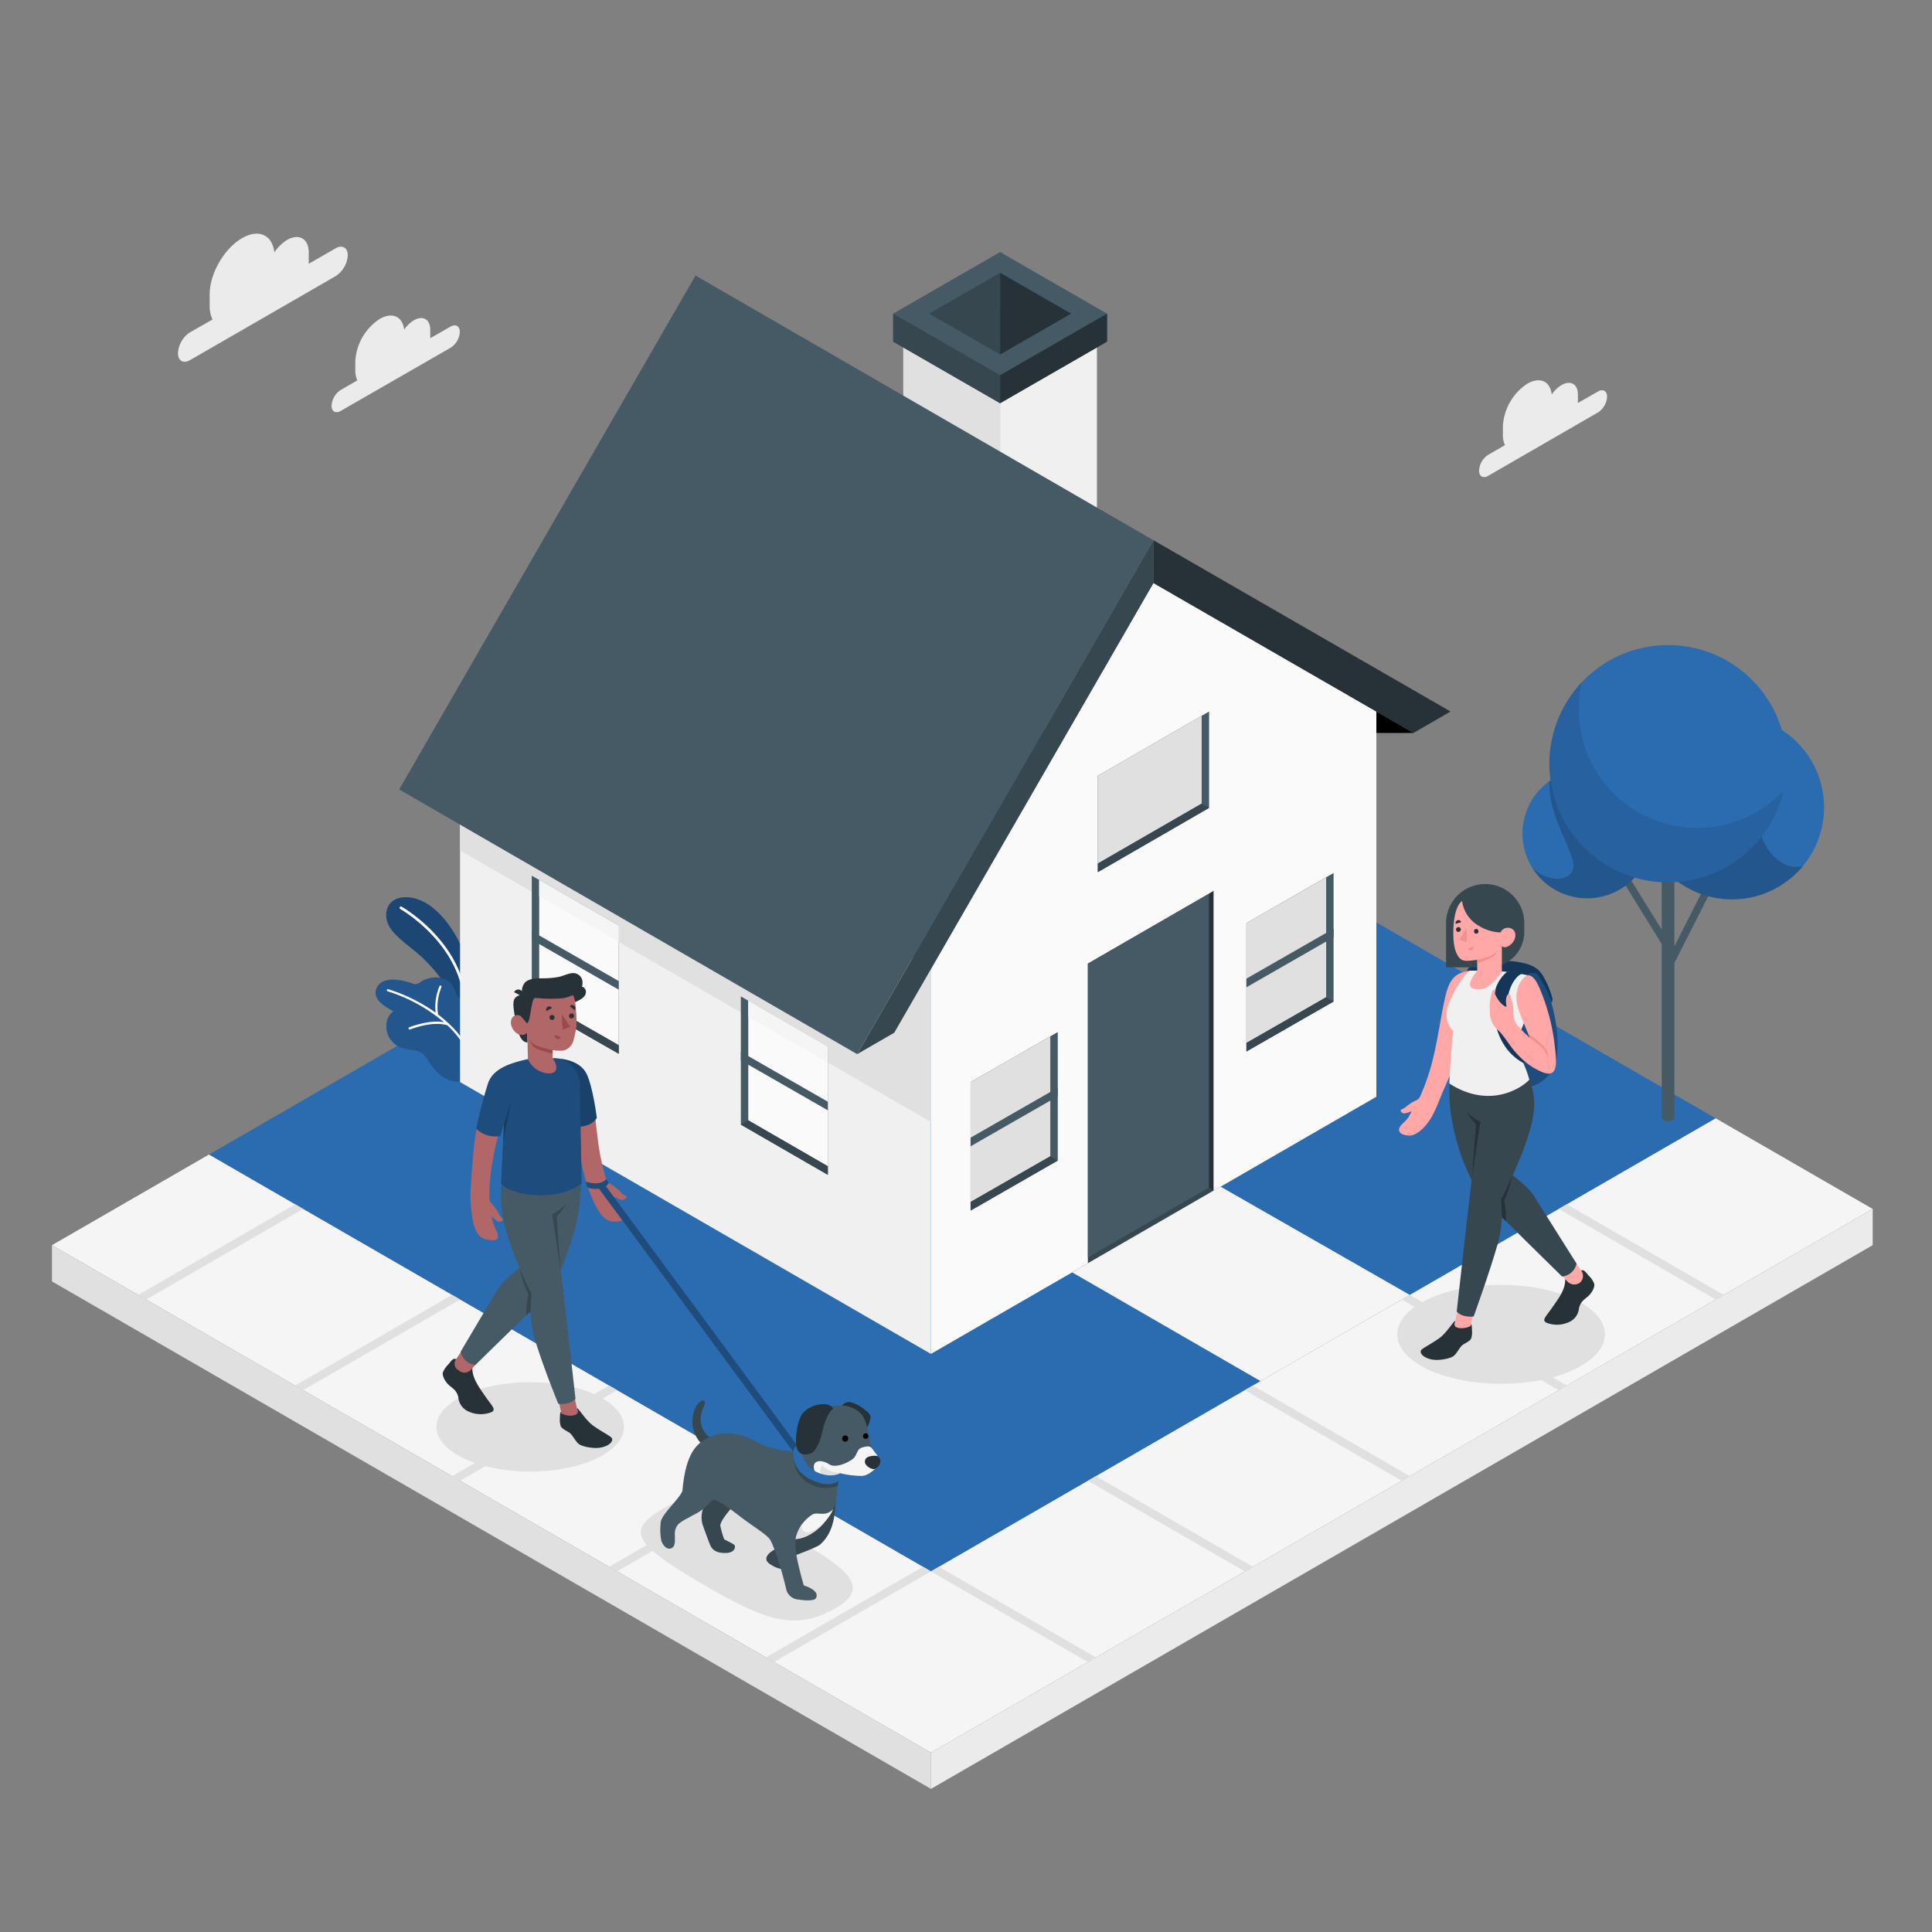 <svg xmlns="http://www.w3.org/2000/svg" viewBox="0 0 500 500"><rect x="0" y="0" width="500" height="500" fill="#808080" stroke="none"/><g id="freepik--House--inject-84"><polygon id="freepik--Grass--inject-84" points="54.07 298.8 240.92 406.68 444.02 289.42 257.17 181.54 54.07 298.8" style="fill:#2B6CB0"></polygon><g id="freepik--Plants--inject-84"><path d="M122.6,257.81a41.52,41.52,0,0,0-2.84-11.93c-2.51-6.14-7.32-12.32-12.84-13.47s-7.84,2.56-6.67,6.21c1,3.13,5.12,5.73,8.24,8.46s9,9.33,10.59,15.72l3.11.33Z" style="fill:#2B6CB0"></path><g style="opacity:0.35"><path d="M122.6,257.81a41.52,41.52,0,0,0-2.84-11.93c-2.51-6.14-7.32-12.32-12.84-13.47s-7.84,2.56-6.67,6.21c1,3.13,5.12,5.73,8.24,8.46s9,9.33,10.59,15.72l3.11.33Z"></path></g><path d="M120.48,260.69a.34.34,0,0,1-.34-.33c-.63-16.08-16.39-25-16.55-25.11a.35.35,0,0,1-.13-.47.35.35,0,0,1,.47-.14c.16.09,16.26,9.23,16.9,25.69a.34.34,0,0,1-.33.36Z" style="fill:#fff"></path><path d="M121.19,279l0,.08a2.66,2.66,0,0,1-1.74.85,7.05,7.05,0,0,1-4.88-1.26,13.32,13.32,0,0,1-3.5-3.75,11,11,0,0,0-1.46-2c-1.22-1.19-3.21-1.15-4.79-1.49a6,6,0,0,1-4.53-3.91c-.6-2-.37-4.46,1.5-5.76l-1.6-1a10.31,10.31,0,0,1-2-1.56,3.48,3.48,0,0,1-1-2.29A3.39,3.39,0,0,1,99.15,254a7.14,7.14,0,0,1,3.73-.39,17.13,17.13,0,0,1,3.73.87,2.67,2.67,0,0,0,1,.23,2.74,2.74,0,0,0,1.27-.59c2.72-1.81,7.16-1.69,8.64,1.7.21.5.34,1,.57,1.53.86,1.82,3.24,1.27,4.78,2.12a3.88,3.88,0,0,1,1.8,2.78,17,17,0,0,1-.51,5.66c-.32,1.74-.75,3.45-1.23,5.15-.39,1.4-.82,2.78-1.28,4.16A8.67,8.67,0,0,1,121.19,279Z" style="fill:#2B6CB0"></path><g style="opacity:0.2"><path d="M121.19,279l0,.08a2.66,2.66,0,0,1-1.74.85,7.05,7.05,0,0,1-4.88-1.26,13.32,13.32,0,0,1-3.5-3.75,11,11,0,0,0-1.46-2c-1.22-1.19-3.21-1.15-4.79-1.49a6,6,0,0,1-4.53-3.91c-.6-2-.37-4.46,1.5-5.76l-1.6-1a10.31,10.31,0,0,1-2-1.56,3.48,3.48,0,0,1-1-2.29A3.39,3.39,0,0,1,99.15,254a7.14,7.14,0,0,1,3.73-.39,17.13,17.13,0,0,1,3.73.87,2.67,2.67,0,0,0,1,.23,2.74,2.74,0,0,0,1.27-.59c2.72-1.81,7.16-1.69,8.64,1.7.21.5.34,1,.57,1.53.86,1.82,3.24,1.27,4.78,2.12a3.88,3.88,0,0,1,1.8,2.78,17,17,0,0,1-.51,5.66c-.32,1.74-.75,3.45-1.23,5.15-.39,1.4-.82,2.78-1.28,4.16A8.67,8.67,0,0,1,121.19,279Z"></path></g><path d="M122.71,274.71a25,25,0,0,0-6.54-9.79.29.29,0,0,0-.15-.14,34,34,0,0,0-2.65-2.23,13.39,13.39,0,0,1,.88-7.1.28.28,0,0,0-.14-.37.27.27,0,0,0-.37.13,13.88,13.88,0,0,0-1,6.87A43.18,43.18,0,0,0,100.45,256a.29.29,0,0,0-.34.2.28.28,0,0,0,.19.34,41.86,41.86,0,0,1,14.59,8c-4-.69-8.79,1.26-9,1.35a.29.29,0,0,0-.15.37.28.28,0,0,0,.26.17l.11,0c.05,0,5.66-2.31,9.64-1.09a24.5,24.5,0,0,1,6.44,9.61.28.28,0,0,0,.27.19.15.15,0,0,0,.09,0A.28.28,0,0,0,122.71,274.71Z" style="fill:#fff"></path></g><g id="freepik--house--inject-84"><polygon points="233.76 89.86 258.82 104.34 258.82 133.28 233.76 118.81 233.76 89.86" style="fill:#e0e0e0"></polygon><polygon points="258.82 104.34 283.89 89.86 283.89 147.75 258.82 133.28 258.82 104.34" style="fill:#f0f0f0"></polygon><polygon points="258.82 65.23 231.15 81.17 231.15 88.41 258.82 104.34 286.5 88.41 286.5 81.17 258.82 65.23" style="fill:#455a64"></polygon><polygon points="231.15 88.41 258.82 104.34 258.82 97.1 231.15 81.17 231.15 88.41" style="fill:#37474f"></polygon><polygon points="286.5 88.41 258.82 104.34 258.82 97.1 286.5 81.17 286.5 88.41" style="fill:#263238"></polygon><polygon points="240.43 81.17 258.82 70.58 277.22 81.17 258.83 91.76 240.43 81.17" style="fill:#2B6CB0"></polygon><polygon points="258.82 70.58 258.83 91.76 240.43 81.17 258.82 70.58" style="fill:#37474f"></polygon><polygon points="258.82 70.58 277.22 81.17 258.83 91.76 258.82 70.58" style="fill:#263238"></polygon><polygon points="119.06 280.04 119.06 180.29 240.92 250.64 240.92 350.39 119.06 280.04" style="fill:#f0f0f0"></polygon><polygon points="119.06 180.29 240.92 250.64 240.92 290.37 119.06 220.08 119.06 180.29" style="fill:#e0e0e0"></polygon><polygon points="356.2 283.84 356.2 184.14 298.51 150.89 240.92 250.64 240.92 350.39 356.2 283.84" style="fill:#fafafa"></polygon><polygon points="231.43 267.27 298.51 150.89 298.51 139.81 221.83 272.81 231.43 267.27" style="fill:#37474f"></polygon><polygon points="180 71.31 298.51 139.81 221.83 272.81 103.31 204.31 180 71.31" style="fill:#455a64"></polygon><polygon points="298.51 150.89 365.8 189.69 375.4 184.14 298.51 139.81 298.51 150.89" style="fill:#263238"></polygon><polygon points="322.57 238.88 345.13 225.94 345.13 259.19 322.57 272.13 322.57 238.88" style="fill:#455a64"></polygon><polygon points="343.21 258.08 343.21 227.06 322.57 238.88 322.57 269.91 343.21 258.08" style="fill:#e0e0e0"></polygon><polygon points="345.13 259.19 343.21 258.08 322.57 269.91 322.57 272.13 345.13 259.19" style="fill:#37474f"></polygon><polygon points="322.57 255.51 345.13 242.57 345.13 240.34 322.57 253.27 322.57 255.51" style="fill:#455a64"></polygon><polygon points="251.19 280.04 273.75 267.1 273.75 300.35 251.19 313.29 251.19 280.04" style="fill:#455a64"></polygon><polygon points="271.82 299.24 271.82 268.21 251.19 280.04 251.19 311.06 271.82 299.24" style="fill:#e0e0e0"></polygon><polygon points="273.75 300.35 271.82 299.24 251.19 311.06 251.19 313.29 273.75 300.35" style="fill:#37474f"></polygon><polygon points="251.19 296.66 273.75 283.73 273.75 281.49 251.19 294.43 251.19 296.66" style="fill:#455a64"></polygon><polygon points="284.11 200.77 312.91 184.14 312.91 209.08 284.11 225.71 284.11 200.77" style="fill:#455a64"></polygon><polygon points="310.99 207.97 310.99 185.25 284.11 200.77 284.11 223.48 310.99 207.97" style="fill:#e0e0e0"></polygon><polygon points="312.91 209.08 310.99 207.97 284.11 223.48 284.11 225.71 312.91 209.08" style="fill:#37474f"></polygon><polygon points="365.8 189.69 356.2 189.69 356.21 184.15 365.8 189.69"></polygon><polygon points="281.54 326.94 281.54 249.38 314.04 230.62 314.04 308.18 281.54 326.94" style="fill:#37474f"></polygon><polygon points="312.91 307.32 312.91 231.27 281.54 249.38 281.54 325.43 312.91 307.32" style="fill:#455a64"></polygon><polygon points="314.04 230.62 312.91 231.27 312.91 307.32 314.04 308.18 314.04 230.62" style="fill:#263238"></polygon><polygon points="214.24 270.87 191.73 257.87 191.73 291.05 214.25 304.05 214.24 270.87" style="fill:#455a64"></polygon><polygon points="193.65 289.94 193.65 258.98 214.24 270.87 214.25 301.83 193.65 289.94" style="fill:#fafafa"></polygon><polygon points="191.73 291.05 193.65 289.94 214.25 301.83 214.25 304.05 191.73 291.05" style="fill:#37474f"></polygon><polygon points="214.24 287.35 191.73 274.44 191.73 272.21 214.24 285.12 214.24 287.35" style="fill:#455a64"></polygon><polygon points="193.65 258.98 214.24 270.87 214.24 274.98 193.65 263.17 193.65 258.98" style="fill:#f5f5f5"></polygon><polygon points="160.13 239.54 137.62 226.63 137.62 259.81 160.13 272.72 160.13 239.54" style="fill:#455a64"></polygon><polygon points="139.54 258.7 139.54 227.74 160.13 239.54 160.13 270.5 139.54 258.7" style="fill:#fafafa"></polygon><polygon points="139.54 227.74 160.13 239.63 160.13 243.74 139.54 231.93 139.54 227.74" style="fill:#f5f5f5"></polygon><polygon points="137.62 259.81 139.54 258.7 160.13 270.5 160.13 272.72 137.62 259.81" style="fill:#37474f"></polygon><polygon points="160.13 256.13 137.62 243.22 137.62 240.99 160.13 253.9 160.13 256.13" style="fill:#455a64"></polygon></g><g id="freepik--Tree--inject-84"><rect x="425.16" y="238.75" width="23.86" height="1.95" transform="translate(25.48 520.96) rotate(-63.09)" style="fill:#455a64"></rect><rect x="425.04" y="225.95" width="1.95" height="20.01" transform="translate(-60.41 259.54) rotate(-31.76)" style="fill:#455a64"></rect><path d="M433.32,224.91v64.32a.83.83,0,0,1-.48.67,2.52,2.52,0,0,1-2.3,0,.83.83,0,0,1-.48-.67V224.91Z" style="fill:#455a64"></path><circle cx="448.28" cy="208.95" r="23.81" transform="translate(141.92 597.23) rotate(-76.72)" style="fill:#2B6CB0"></circle><path d="M455.74,202.86c3.07-9.67,6.35-13.45,4.27-14.63a23.81,23.81,0,1,0,6.64,35.88C459.59,226.17,451.76,215.41,455.74,202.86Z" style="opacity:0.2"></path><path d="M427.5,215.69A16.74,16.74,0,1,1,410.76,199,16.74,16.74,0,0,1,427.5,215.69Z" style="fill:#2B6CB0"></path><path d="M410.76,199a16.63,16.63,0,0,0-9.78,3.16c-.46,10.22,8.22,20.19,5.8,23.54s-8.41,1.29-10.49-1.55A16.74,16.74,0,1,0,410.76,199Z" style="opacity:0.2"></path><circle cx="431.69" cy="197.65" r="30.71" transform="translate(-13.32 363.14) rotate(-45)" style="fill:#2B6CB0"></circle><path d="M461.58,204.66a30.71,30.71,0,1,1-45-33.74,31,31,0,0,0-7.19,5.63,31.13,31.13,0,0,0-.81,7,30.69,30.69,0,0,0,53,21.1Z" style="opacity:0.1"></path></g><g id="freepik--Sidewalk--inject-84"><polygon points="277.48 329.29 326.23 357.43 364.85 335.12 315.88 307.1 277.48 329.29" style="fill:#f5f5f5"></polygon><polygon points="444.02 289.42 484.65 312.87 240.93 453.58 13.45 322.25 54.07 298.8 240.92 406.68 444.02 289.42" style="fill:#f5f5f5"></polygon><polygon points="484.65 312.87 484.65 322.25 240.93 462.96 240.93 453.58 484.65 312.87" style="fill:#ebebeb"></polygon><polygon points="240.93 453.58 13.45 322.25 13.45 331.63 240.93 462.96 240.93 453.58" style="fill:#e0e0e0"></polygon><polygon points="240.92 406.68 281.54 430.13 283.61 428.93 242.99 405.48 240.92 406.68" style="fill:#e0e0e0"></polygon><polygon points="281.54 383.23 322.16 406.68 324.23 405.48 283.61 382.02 281.54 383.23" style="fill:#e0e0e0"></polygon><polygon points="322.16 359.78 362.78 383.23 364.85 382.02 324.23 358.57 322.16 359.78" style="fill:#e0e0e0"></polygon><polygon points="362.78 336.32 403.4 359.78 405.47 358.57 364.85 335.12 362.78 336.32" style="fill:#e0e0e0"></polygon><polygon points="403.4 312.87 444.02 336.32 446.09 335.12 405.47 311.67 403.4 312.87" style="fill:#e0e0e0"></polygon><polygon points="200.3 383.23 159.68 406.68 157.62 405.48 198.24 382.02 200.3 383.23" style="fill:#e0e0e0"></polygon><polygon points="159.68 359.78 119.06 383.23 117 382.02 157.62 358.57 159.68 359.78" style="fill:#e0e0e0"></polygon><polygon points="119.06 336.32 78.44 359.78 76.38 358.57 117 335.12 119.06 336.32" style="fill:#e0e0e0"></polygon><polygon points="78.44 312.87 37.83 336.32 35.76 335.12 76.38 311.67 78.44 312.87" style="fill:#e0e0e0"></polygon><polygon points="240.92 406.68 200.3 430.13 198.24 428.93 238.86 405.48 240.92 406.68" style="fill:#e0e0e0"></polygon></g></g><g id="freepik--Shadows--inject-84"><path id="freepik--Shadow--inject-84" d="M407.48,354.38c-10.48,5-27.48,5-38,0s-10.48-13.11,0-18.11,27.49-5,38,0S418,349.38,407.48,354.38Z" style="fill:#e0e0e0"></path><path id="freepik--shadow--inject-84" d="M171.87,390.26c-10.26,5.9-8.17,9.34,12.19,21,14.68,8.44,22.29,10.79,32.49,4.76s.08-11.55-14-19.8C185.58,386.27,180.43,385.34,171.87,390.26Z" style="fill:#e0e0e0"></path><ellipse id="freepik--shadow--inject-84" cx="137.23" cy="369.27" rx="24.27" ry="11.57" style="fill:#e0e0e0"></ellipse></g><g id="freepik--character-2--inject-84"><path d="M390.89,249.57a10.47,10.47,0,0,1,7.74,3.22c1.69,1.69,5.7,13.47,4.12,21.41-1.21,6.11-8.45,9.28-14,6.45-4.37-2.22-4.89-11.08-4.77-15.1S390.89,249.57,390.89,249.57Z" style="fill:#2B6CB0"></path><path d="M390.89,249.57a10.47,10.47,0,0,1,7.74,3.22c1.69,1.69,5.7,13.47,4.12,21.41-1.21,6.11-8.45,9.28-14,6.45-4.37-2.22-4.89-11.08-4.77-15.1S390.89,249.57,390.89,249.57Z" style="opacity:0.3"></path><path d="M394.86,252.53s.86-1.13,2.87-.5a24.8,24.8,0,0,1,3.74,7.36s.52,0,.19-1.37a23.07,23.07,0,0,0-2.51-5.74c-.85-1.14-1.85-2.92-8-3.54a37.26,37.26,0,0,0-9.38.83c-2.68.93-2.16,2.47-2.16,2.47Z" style="fill:#2B6CB0"></path><path d="M394.86,252.53s.86-1.13,2.87-.5a24.8,24.8,0,0,1,3.74,7.36s.52,0,.19-1.37a23.07,23.07,0,0,0-2.51-5.74c-.85-1.14-1.85-2.92-8-3.54a37.26,37.26,0,0,0-9.38.83c-2.68.93-2.16,2.47-2.16,2.47Z" style="opacity:0.5"></path><path d="M372.59,284.5a38.28,38.28,0,0,1-2.06,4.53c-2.3,3.94-4.8,4.92-5.87,4.85-3-.18-3.28-1.74-1.42-3.3a8.21,8.21,0,0,0,2.08-3,7.9,7.9,0,0,1-1.66.54,1,1,0,0,1-1.19-.74c0-.23.52-.29,1.28-.83a11.65,11.65,0,0,1,2.73-1.77,1.94,1.94,0,0,0,1-.92A55.57,55.57,0,0,0,371,273.38c1-4,1.85-10,2.92-14.92,1.12-5.14,2.64-6.57,6.2-7.23h2.12c3.82,2.56-1.75,11-5.61,23.48C375.86,277.21,374.21,280.47,372.59,284.5Z" style="fill:#ffa8a7"></path><path d="M374.24,250.33h11.08a9.16,9.16,0,0,0,9.16-9.16v-2.26a10.12,10.12,0,0,0-10.12-10.12h0a10.12,10.12,0,0,0-10.12,10.12Z" style="fill:#37474f"></path><path d="M409.22,328.82c.77-.39,1.26.59,2,1.38a5.71,5.71,0,0,1,1.37,2.06c.17.94-.67,2.41-1.6,3.22s-2,1.39-2.36,3.17a4.32,4.32,0,0,1-2.87,3.62,7.3,7.3,0,0,1-5.64,0c-1.09-.7-.09-1.47,1.43-3.65,2-2.84,3.53-4.87,3.53-7.52Z" style="fill:#263238"></path><path d="M407.63,326.5l1.63,2.39a2.28,2.28,0,0,1-.55,3.18l0,0a2.48,2.48,0,0,1-3.13-.49L403,328.84Z" style="fill:#ffa8a7"></path><path d="M375.27,278.2a45.54,45.54,0,0,0,.12,9.3,62.19,62.19,0,0,0,2.9,12,53.48,53.48,0,0,0,4.63,9.51c.66,1.13,21.34,21.34,21.34,21.34A4.17,4.17,0,0,0,408,327s-9.41-14.92-11.1-17.64-7.69-6.91-7.69-6.91l.54-23.86Z" style="fill:#37474f"></path><rect x="376.64" y="338.91" width="4.14" height="6.03" transform="translate(85.22 -75.45) rotate(12.81)" style="fill:#ffa8a7"></rect><path d="M378.4,278.2l17.18.67A16.73,16.73,0,0,1,397,287c-.58,8.38-8.52,23.36-8.52,23.36a31.8,31.8,0,0,1-.51,10.16c-1.71,6.69-6.59,20.18-6.59,20.18s-2.92.41-4.38-1.28c0,0,2.8-25.14,3.5-31,.75-6.37,2.69-18,2.69-18a29,29,0,0,1-3.47-4.15,12.32,12.32,0,0,1-2.61-8.05" style="fill:#37474f"></path><path d="M376.48,342.41l.13-.58c-.43.08-2.24,3.09-4,4.4-2,1.43-3.68,2.28-4.56,2.92-1.18.87.53,2.63,3.42,2.79,1.44.08,4.06-.36,4.86-1.12s1.39-2,2-2.58,1.93-1,2.37-1.74a5,5,0,0,0,.25-2.17c0-.76-.05-1.59-.3-1.58l-.1.44a5,5,0,0,1-2.46.54C377.41,343.7,376.14,343.54,376.48,342.41Z" style="fill:#263238"></path><path d="M381,304.5s1.72-12.21,2.18-14.1a19.38,19.38,0,0,1-3.83-2.74,31.49,31.49,0,0,0,2.62,3.27Z" style="fill:#263238"></path><path d="M391.4,304.09a55.79,55.79,0,0,1-2.9,6.28s.21,3.92.18,4.71l1.08.95a24.92,24.92,0,0,0-.48-5.29A32.16,32.16,0,0,0,391.4,304.09Z" style="fill:#263238"></path><path d="M389.31,251.44s5.34.67,6.05,1c-5.59,3.93-.79,11.88-.79,11.88l-2.67,6.6a29.24,29.24,0,0,1,3.89,8.49c-1.56,1.81-10,7.89-20.7,1,0,0,.28-7.39,1-13.63-2.52-2.41-1.71-5.78-1-7.41,1.52-3.6,3.65-6.95,5.32-8.16h1.85Z" style="fill:#f0f0f0"></path><path d="M378.39,233.2c-1.07.63-2.39,3.32-2.26,9,.11,4.77,1.66,6,2.44,6.3s2.28.13,3.73-.11v2.86s-2,2.34-1.88,3.66,2.91,1.62,4.79.34a15.17,15.17,0,0,0,3.47-3.79l0-6.59s.86.83,2.31-.44c1.21-1,1.61-2.82.67-3.77a2.1,2.1,0,0,0-3.33.66,11.48,11.48,0,0,1-5.42-1.61A8.73,8.73,0,0,1,378.39,233.2Z" style="fill:#ffa8a7"></path><path d="M381.47,241a.61.61,0,0,0,.56.65.63.63,0,0,0,.07-1.25A.61.61,0,0,0,381.47,241Z" style="fill:#263238"></path><path d="M381.31,245l-1.4.44a.72.72,0,0,0,.91.5A.77.77,0,0,0,381.31,245Z" style="fill:#f28f8f"></path><path d="M376.72,239.07l1.42-.39a.7.7,0,0,0-.88-.53A.77.77,0,0,0,376.72,239.07Z" style="fill:#263238"></path><path d="M376.82,240.52a.6.6,0,0,0,.57.65.62.62,0,1,0-.57-.65Z" style="fill:#263238"></path><polygon points="379.65 240.18 379.56 243.79 377.66 243.21 379.65 240.18" style="fill:#f28f8f"></polygon><path d="M382.3,248.35c1.54-.21,4.7-1.11,5.19-2.36a3.22,3.22,0,0,1-1.1,1.59,16.72,16.72,0,0,1-4.09,1.72Z" style="fill:#f28f8f"></path><polygon points="393.74 266.36 389.29 272.21 391.9 270.92 393.74 266.36" style="fill:#e0e0e0"></polygon><path d="M390,251.53a9.54,9.54,0,0,0-3.39,7.28c-.64,12.87,7.8,16.32,7.8,16.32.82-1.62.32-3.19-.36-4.75a14.66,14.66,0,0,1-4-10.66c.23-4.69,2.56-7.32,3.73-7.68A6.82,6.82,0,0,0,390,251.53Z" style="fill:#2B6CB0"></path><path d="M390,251.53a9.54,9.54,0,0,0-3.39,7.28c-.64,12.87,7.8,16.32,7.8,16.32.82-1.62.32-3.19-.36-4.75a14.66,14.66,0,0,1-4-10.66c.23-4.69,2.56-7.32,3.73-7.68A6.82,6.82,0,0,0,390,251.53Z" style="opacity:0.5"></path><path d="M398.56,277.2a17.07,17.07,0,0,1-5-3.47c-2.3-2.21-3.09-3.86-4.93-6.13a7.76,7.76,0,0,0-.78-.84,8.14,8.14,0,0,1-1.32-1.48,6.13,6.13,0,0,1-.94-3.69,12.1,12.1,0,0,1,.67-5.17c.1-.23.67-.35.83-.31-.09.35-.16.69-.22,1a7.92,7.92,0,0,0,1.26,2.15c.78.92,1.63,1.42,1.72,1.23s-.19-.8-.09-1.77.36-1.33.66-1.4c.48-.12.47.39.67,1.17a9,9,0,0,1,.55,3.05,8.39,8.39,0,0,0,.41,2.75c.26,1.05,3.92,4.37,3.92,4.37s-2.41-5.61-3.1-7.82c-1.34-4.33.79-7.8,2.5-8.44,1.2,0,2.17,1,3.45,4.26a52.91,52.91,0,0,1,3.59,14.39C403,275.89,403,279.35,398.56,277.2Z" style="fill:#ffa8a7"></path><path d="M396,268.69s2.39,1.79,3.06,2.47a7.14,7.14,0,0,1,1.65,2.73,3.64,3.64,0,0,0-.79-2.54c-1-1.53-4.46-3.93-4.46-3.93Z" style="fill:#f28f8f"></path></g><g id="freepik--character-1--inject-84"><path d="M148.84,293.43a69.17,69.17,0,0,1-.88-17.22.64.64,0,0,1,1.2-.27l4.4,8.16s.53,6,1.08,10.1a57.66,57.66,0,0,0,2.26,11,2.24,2.24,0,0,0,1.07,1.18,13,13,0,0,1,2.84,2.33c.78.7,1.42.84,1.34,1.09a1.19,1.19,0,0,1-1.49.66,8.53,8.53,0,0,1-1.82-.81,11,11,0,0,0,2,2.93c1.88,2,2.06,3.28-1.42,3.58-2.18.18-4-1-6-5.71a38.94,38.94,0,0,1-1.95-5.29C150.27,300.45,149.42,296.3,148.84,293.43Z" style="fill:#b16668"></path><path d="M143.25,273.89c3.17,0,7,1,8.5,3.92,1.63,3.12,2.7,11.47,2.7,11.47s-1.2,2.58-5.64,2.29Z" style="fill:#2B6CB0"></path><path d="M143.25,273.89c3.17,0,7,1,8.5,3.92,1.63,3.12,2.7,11.47,2.7,11.47s-1.2,2.58-5.64,2.29Z" style="opacity:0.4"></path><path d="M118,351.74c-.79-.4-1.29.6-2,1.4a6,6,0,0,0-1.4,2.1c-.17.95.69,2.45,1.64,3.27s2.05,1.41,2.39,3.22a4.39,4.39,0,0,0,2.92,3.69,7.51,7.51,0,0,0,5.74,0c1.1-.71.09-1.5-1.46-3.71-2-2.89-3.59-5-3.59-7.65Z" style="fill:#263238"></path><path d="M119.62,349.38,118,351.81a1.94,1.94,0,0,0,.72,2.84,2.24,2.24,0,0,0,3.07-.06l2.59-2.83Z" style="fill:#b16668"></path><path d="M150.36,305.9a48.6,48.6,0,0,1-3.17,17.18,93.21,93.21,0,0,1-4.06,10.14c-.67,1.16-20.08,20-20.08,20a4.24,4.24,0,0,1-3.82-3.43s8-13.52,9.68-16.3,7.82-7,7.82-7l-.56-24.26Z" style="fill:#455a64"></path><rect x="145.09" y="361.43" width="4.21" height="6.13" transform="translate(371.52 687.3) rotate(167.19)" style="fill:#b16668"></rect><path d="M150.1,301.91l-19.9-.73c-.17,2.18-.43,4.14-.53,9.41-.15,8.54,7.79,24,7.79,24A32.55,32.55,0,0,0,138,345c1.75,6.8,6.49,18.3,6.49,18.3s3,.43,4.45-1.29c0,0-2.63-23.36-3.34-29.35-.76-6.47-2.73-18.3-2.73-18.3a30.22,30.22,0,0,0,3.52-4.22,21,21,0,0,0,3.74-8.19" style="fill:#455a64"></path><path d="M122.6,297.32c.89-9.12,4.19-15.81,4.6-18.1l2.67,11.3a85,85,0,0,0-2.23,9.09,53.57,53.57,0,0,0-1,10.57,2.11,2.11,0,0,0,.63,1.35,12,12,0,0,1,2,2.89c.51.85,1,1.15.91,1.35a1.12,1.12,0,0,1-1.53.19,7.49,7.49,0,0,1-1.42-1.23,10.31,10.31,0,0,0,1,3.21c1.17,2.31,1,3.53-2.26,2.85-2-.43-3.36-2-3.9-6.82a36,36,0,0,1-.32-5.32C122,304.07,122.34,300.08,122.6,297.32Z" style="fill:#b16668"></path><path d="M136.62,274.09c-3.77.91-8.79,2.08-10.28,6.17a115.59,115.59,0,0,0-3.09,11.85,7.15,7.15,0,0,0,6.29,1.87l.87-3.05-.74,15.45c3,3.21,14.42,4.65,20.87-.06,0,0-.44-21.65-.44-24.92s-1.82-7.22-6.85-7.51Z" style="fill:#2B6CB0"></path><path d="M136.62,274.09c-3.77.91-8.79,2.08-10.28,6.17a115.59,115.59,0,0,0-3.09,11.85,7.15,7.15,0,0,0,6.29,1.87l.87-3.05-.74,15.45c3,3.21,14.42,4.65,20.87-.06,0,0-.44-21.65-.44-24.92s-1.82-7.22-6.85-7.51Z" style="opacity:0.3"></path><polygon points="130.41 290.93 132.31 284.97 130.2 295.42 130.41 290.93" style="opacity:0.2"></polygon><path d="M149.46,365l-.13-.58c.43.08,2.27,3.14,4.1,4.47,2,1.45,3.74,2.31,4.63,3,1.2.88-.53,2.68-3.48,2.84-1.46.08-4.12-.37-4.94-1.15s-1.41-2.06-2.06-2.62-2-1.05-2.42-1.77a5.13,5.13,0,0,1-.25-2.21c0-.77.05-1.61.31-1.6l.1.45a5.23,5.23,0,0,0,2.5.55C148.51,366.31,149.8,366.15,149.46,365Z" style="fill:#263238"></path><path d="M145.05,328.66s-1.74-12.42-2.21-14.34a20.13,20.13,0,0,0,3.89-2.78,31.86,31.86,0,0,1-2.66,3.32Z" style="fill:#37474f"></path><path d="M134.51,328.24a56.58,56.58,0,0,0,3,6.39s-.21,4-.18,4.79l-1.11,1a24.77,24.77,0,0,1,.5-5.37A32.64,32.64,0,0,1,134.51,328.24Z" style="fill:#37474f"></path><path d="M133.4,258.19a2.1,2.1,0,0,1,1.14-.62l-1.49-.8a1.21,1.21,0,0,1,1.65-.55,1.31,1.31,0,0,1,.56,1.65l.52,5.79.49-.05.2,3.37.06,2.8c-1.35,0-2.36-1.36-3.13-5.88C132.77,260.48,132.61,259,133.4,258.19Z" style="fill:#263238"></path><path d="M151.34,255.83a1.42,1.42,0,0,1,.28.61,1.81,1.81,0,0,1-.42,1.42,4.85,4.85,0,0,1-.57.54c-.08.07-1.93,1.2-2,.88A5.94,5.94,0,0,0,148,258c-.19-.39-.38-.78-.58-1.17a8.61,8.61,0,0,0,1.82-1,2,2,0,0,1,1.36-.49A1.2,1.2,0,0,1,151.34,255.83Z" style="fill:#263238"></path><path d="M136.37,264.18c-.37.21-.88-.48-1.32-.95a1.57,1.57,0,0,0-2.63.43c-.73,1.55.64,3.61,1.79,4,2,.62,2.26-.65,2.26-.65l.15,7.11a6.36,6.36,0,0,0,4.79,3.63c3.49.47,2.77-2.41,1.62-3.82v-2.16a12.13,12.13,0,0,0,2.65.13,3.6,3.6,0,0,0,2.8-2.93c.71-2.52,1-4.55.38-9.51-.66-5.43-7-5.48-10.38-3.34S136.37,264.18,136.37,264.18Z" style="fill:#b16668"></path><path d="M136.37,264.78c-.19,0-.88-1.14-1.32-1.55-.63-.56.18-5.69.18-5.69a3.49,3.49,0,0,1,.6-3.23c1.23-1.29,3.61-1.07,5.35-1.14a20.28,20.28,0,0,0,3.38-.34c1.25-.25,2.57-1,3.86-1a2.44,2.44,0,0,1,2.19,1.58,3,3,0,0,1-.43,2.72,6,6,0,0,1-2.52,1.63,7.63,7.63,0,0,1-2.54.62,33.92,33.92,0,0,1-6.39-.12c-.67-.09-.81.56-1.18,2.33C137.24,262.14,137,264.77,136.37,264.78Z" style="fill:#263238"></path><path d="M143,271.74a24.22,24.22,0,0,1-4.37-1.26,3.7,3.7,0,0,1-1.56-1.54,5,5,0,0,0,.89,1.82c.82,1.06,5,1.84,5,1.84Z" style="fill:#9a4a4d"></path><path d="M143.52,263.34a.65.65,0,1,1-.65-.68A.67.67,0,0,1,143.52,263.34Z" style="fill:#263238"></path><path d="M142.83,260.89l-1.39.77a.84.84,0,0,1,.32-1.11A.78.78,0,0,1,142.83,260.89Z" style="fill:#263238"></path><path d="M143.6,267.81l1.48.56a.77.77,0,0,1-1,.49A.84.84,0,0,1,143.6,267.81Z" style="fill:#9a4a4d"></path><path d="M148.72,261.43l-1.26-1a.75.75,0,0,1,1.09-.17A.83.83,0,0,1,148.72,261.43Z" style="fill:#263238"></path><path d="M148.57,262.94a.65.65,0,1,1-.64-.67A.66.66,0,0,1,148.57,262.94Z" style="fill:#263238"></path><polygon points="145.39 262.54 145.6 266.44 147.63 265.74 145.39 262.54" style="fill:#9a4a4d"></polygon><polygon points="156.28 306.28 156.28 306.88 154.47 306.88 207.19 378.3 208.65 377.22 156.28 306.28" style="fill:#2B6CB0"></polygon><g style="opacity:0.3"><polygon points="156.28 306.28 156.28 306.88 154.47 306.88 207.19 378.3 208.65 377.22 156.28 306.28"></polygon></g><path d="M152.16,307.34c1,.49,4.67.7,5.37-1.28l-.63-.88s-1.4,1.89-5.24.65A2.36,2.36,0,0,0,152.16,307.34Z" style="fill:#2B6CB0"></path><path d="M152.16,307.34c1,.49,4.67.7,5.37-1.28l-.63-.88s-1.4,1.89-5.24.65A2.36,2.36,0,0,0,152.16,307.34Z" style="opacity:0.3"></path><path d="M216.36,388.11c-.34,2.26,0,8.09-4.17,11.66-1,.84-8.67,3.62-9.24,3.76,0,0,2.18,1.28,1.48,2s-2.65,1-5.26-.81c-1.81-1.27-.38-2.77,1.22-3.66,1.08-.59,4-2.68,5.53-3.75a2.72,2.72,0,0,0,1.38-2.48l-.15-3.78Z" style="fill:#37474f"></path><path d="M190.23,378.13c-2.3-4.07-6.88-5.51-8.2-8-1.84-3.43.45-6.09.39-7.21s-2.31-.35-3.06,3.39a8.12,8.12,0,0,0,2.25,7.39c1.8,2,5.53,4.48,6,6.8Z" style="fill:#37474f"></path><path d="M189.31,390.28c-.83.92-3,3.55-2.89,4.62a25.13,25.13,0,0,0,1,3.48s1.92.94,2.51,1.35.34,2.11-2,2.18-3.53-.7-4.08-1.93c-.34-.77-1.24-3.23-1.88-5a6.69,6.69,0,0,1-.18-4,14,14,0,0,1,1.37-3.58C184.18,385.93,189.31,390.28,189.31,390.28Z" style="fill:#37474f"></path><path d="M207.64,374.83c-1.92,1.71-9.36-.15-12.08-1.78-3.48-2.09-8.15-2.87-11.72-1.23-3.32,1.52-6.34,3.79-7.23,14C176,387.75,171.09,392,171,394a15.22,15.22,0,0,0,.09,4.42,3.4,3.4,0,0,0,1.33,2.13,1.23,1.23,0,0,0,.31.14,1.33,1.33,0,0,0,1.65-.56,3.38,3.38,0,0,0,.28-1.67c0-.42,0-.84,0-1.27a3.53,3.53,0,0,1,1.06-2.89,14.45,14.45,0,0,1,2.58-1.57c.55-.35,1.13-.63,1.7-.93a12.2,12.2,0,0,0,1.87-1.21c.43-.33.83-.69,1.23-1.06a13,13,0,0,1,1.47-1.49c2,.64,3.57,1.82,6.64,4.18,3.46,2.68,6.68,4.55,7.92,6,.75.91,2.12,5.15,2.2,5.35.71,2,1.8,6.23,2.07,7.4a3.51,3.51,0,0,0,3.32,3c2.45.39,4.09.2,4.4-.3,1.3-2.09-3.09-3.36-3.09-3.36s-.58-1.8-1.46-5.58c-1.11-4.82-.63-6.5-.63-6.5a13.35,13.35,0,0,0,8.21-5.24c2.16-3.07,2.27-4.12,2.69-8.48C215.49,379.36,213.17,375.31,207.64,374.83Z" style="fill:#455a64"></path><path d="M217.23,382.24l-4.1.18-4.4-1.37-3.31-3.44a7.78,7.78,0,0,0,5.24,6.92,8.87,8.87,0,0,0,6.14,0h0c.11-.68.24-1.38.39-2.11Z" style="fill:#37474f"></path><path d="M210.18,392a9.78,9.78,0,0,0-4.28,6.3c2.17-.06,5.5-1.62,8.1-5.09a11.12,11.12,0,0,0,1.6-2.59C213.44,392.73,211.66,391.1,210.18,392Z" style="fill:#f5f5f5"></path><path d="M205.9,398.25c1.92-.05,4.76-1.29,7.19-4-.13.11-2.6,2.24-4,2.29s-1.74-1.06-1.53-2.12A12.1,12.1,0,0,0,205.9,398.25Z" style="fill:#e0e0e0"></path><path d="M217.94,363.71a2.32,2.32,0,0,1,2.76-.65c1.51.47,4,2.2,4.49,3.19.71,1.47-2.76,7.63-4.71,6.11S217.94,363.71,217.94,363.71Z" style="fill:#263238"></path><path d="M217.2,382.42c.07-.38.15-.77.25-1.16a24.2,24.2,0,0,0,5.63.71l.45-.06a2.88,2.88,0,0,0,.4-.09,5.92,5.92,0,0,0,1.66-.92,4.53,4.53,0,0,0,.91-.76l.23-.24a.09.09,0,0,0,0-.08h0a5.87,5.87,0,0,0,.8-1.3c.54-1.26-1.23-2.48-1.95-4.09s-.85-5-1.93-7.35-4.41-3.82-7.83-3.28c-5,.8-6.36,4.69-7.65,8.68a3.78,3.78,0,0,1-1.94,2.4" style="fill:#455a64"></path><path d="M223,374.66c-1.21.39-1.15,1.7-2,2.64s-4.6,2.83-6.38,1.67c-2.25-1.46-4.73-1-3.82,1.67s5.41,2.11,6.61.62h0a24.2,24.2,0,0,0,5.63.71l.45-.06a2.88,2.88,0,0,0,.4-.09,5.92,5.92,0,0,0,1.66-.92,4.53,4.53,0,0,0,.91-.76l.23-.24a.09.09,0,0,0,0-.08h0a5.87,5.87,0,0,0,.8-1.3c.42-1-.56-1.93-1.35-3.06h0C225.42,374.51,225.28,373.94,223,374.66Z" style="fill:#f5f5f5"></path><path d="M217.45,381.26c-3.53-.43-4.58-2-4.58-2A1.76,1.76,0,0,0,213,382C214.66,383.26,217.45,381.26,217.45,381.26Z" style="fill:#e0e0e0"></path><path d="M217.45,381.26c-2.34,1.24-5.8.31-7.81-1.42a6.44,6.44,0,0,1-1.86-6.35s-1.94.32-2.39,1.67a6.76,6.76,0,0,0,2.13,6.16c1.92,1.8,6.66,4,9.52,1.95A1.74,1.74,0,0,0,217.45,381.26Z" style="fill:#2B6CB0"></path><path d="M215.61,364.57c-.76-1.82-5-1.5-7.41.69-1.53,1.37-2,4.5-2.16,6.4-.12,2.16-.22,5.59,3.59,4.56,1.74-.48,2.87-4.13,3.2-5.8C213.28,368.06,214.59,365.15,215.61,364.57Z" style="fill:#263238"></path><path d="M226.2,380.23a3,3,0,0,1-2.23-1.37,1.32,1.32,0,0,1,.63-1.79,4.73,4.73,0,0,1,2.41-.27,1.53,1.53,0,0,1,.85,1.46A2.49,2.49,0,0,1,226.2,380.23Z" style="fill:#263238"></path><path d="M223.34,371.66a.7.7,0,1,1,.7.7A.7.7,0,0,1,223.34,371.66Z"></path><path d="M217.94,372.29a.79.79,0,0,1,.79-.79.79.79,0,0,1,.8.79.8.8,0,0,1-.8.8A.79.79,0,0,1,217.94,372.29Z"></path></g><g id="freepik--Clouds--inject-84"><path d="M86.85,64.27l-6.95,4c0-.32,0-.62,0-.93v-2c0-3.58-2.51-5-5.62-3.24A10.87,10.87,0,0,0,71,65.33c-.5-4.51-4-6.19-8.33-3.71-4.65,2.68-8.41,9.2-8.41,14.56v3A8,8,0,0,0,55,82.69L49.18,86a6.88,6.88,0,0,0-3.12,5.4c0,2,1.39,2.79,3.12,1.8L86.85,71.47A6.88,6.88,0,0,0,90,66.07C90,64.08,88.57,63.28,86.85,64.27Z" style="fill:#ebebeb"></path><path d="M116.6,84.53l-5.25,3a5.58,5.58,0,0,0,0-.7V85.34c0-2.7-1.89-3.8-4.24-2.45a8.18,8.18,0,0,0-2.52,2.43c-.39-3.4-3.06-4.66-6.3-2.79a14,14,0,0,0-6.34,11v2.27a6.08,6.08,0,0,0,.53,2.64l-4.35,2.51A5.22,5.22,0,0,0,85.81,105c0,1.5,1.06,2.1,2.36,1.35L116.6,90A5.19,5.19,0,0,0,119,85.88C119,84.38,117.9,83.78,116.6,84.53Z" style="fill:#ebebeb"></path><path d="M413.56,101.32l-5.25,3a5.34,5.34,0,0,0,.05-.69v-1.52c0-2.71-1.9-3.8-4.24-2.45a8.21,8.21,0,0,0-2.53,2.43c-.39-3.4-3-4.67-6.3-2.8a14.05,14.05,0,0,0-6.34,11v2.28a5.86,5.86,0,0,0,.54,2.63l-4.36,2.52a5.19,5.19,0,0,0-2.35,4.07c0,1.5,1.05,2.11,2.35,1.36l28.43-16.41a5.21,5.21,0,0,0,2.35-4.08C415.91,101.18,414.86,100.57,413.56,101.32Z" style="fill:#ebebeb"></path></g></svg>
